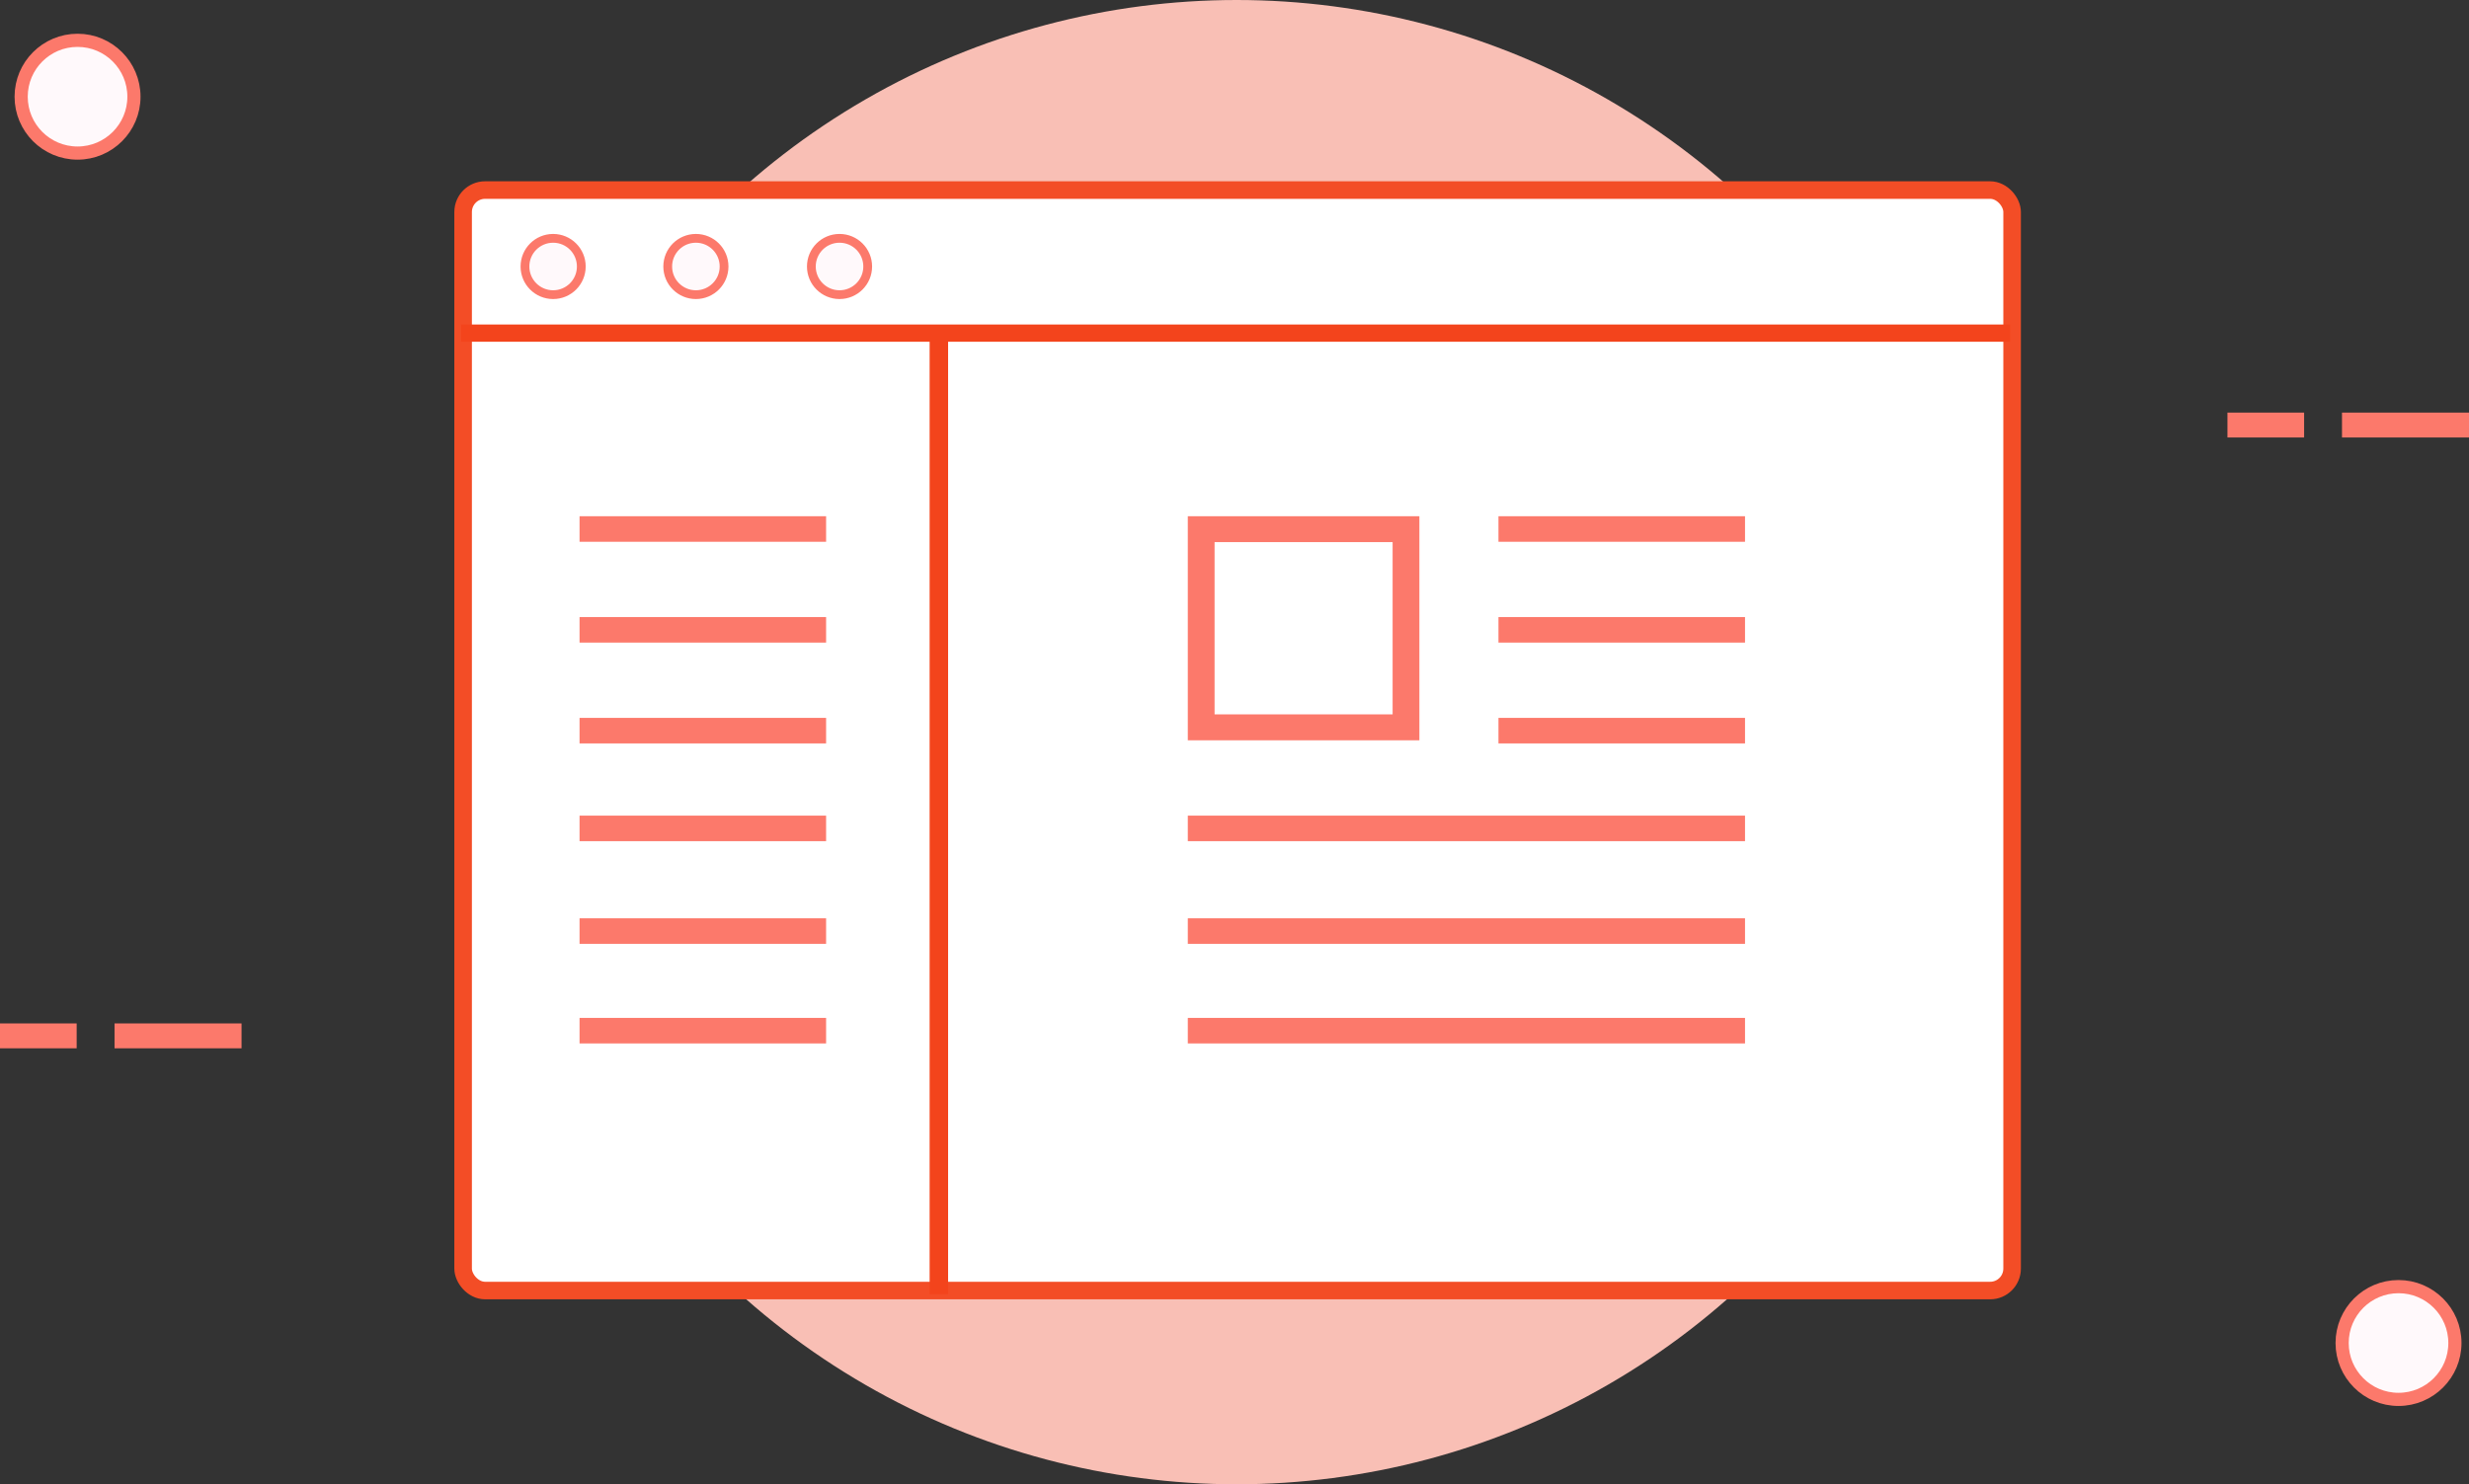 <svg id="Layer_1" data-name="Layer 1" xmlns="http://www.w3.org/2000/svg" viewBox="0 0 562.6 338.3"><rect x="0" y="0" width="562.6" height="338.3" fill="#333333" stroke="none"/><defs><style>.cls-1{fill:#f9bfb5;}.cls-2{fill:#fc796b;}.cls-3,.cls-5{fill:#fff9fb;stroke:#fc796b;}.cls-3,.cls-4,.cls-5{stroke-miterlimit:10;}.cls-3{stroke-width:3px;}.cls-4,.cls-8{fill:#fff;}.cls-4{stroke:#f34d26;stroke-width:4px;}.cls-5{stroke-width:2px;}.cls-6{fill:none;}.cls-7{fill:#f3441c;}</style></defs><title>icon1</title><circle class="cls-1" cx="281.78" cy="169.15" r="169.15"/><rect class="cls-2" x="533.66" y="94.04" width="28.94" height="5.67"/><rect class="cls-2" x="507.56" y="94.04" width="17.47" height="5.67"/><circle class="cls-3" cx="546.54" cy="306.1" r="12.85"/><circle class="cls-3" cx="17.67" cy="22.04" r="12.85"/><rect class="cls-2" x="26.1" y="233.26" width="28.94" height="5.67"/><rect class="cls-2" y="233.26" width="17.47" height="5.67"/><rect class="cls-4" x="105.53" y="43.32" width="352.96" height="250.82" rx="5"/><circle class="cls-5" cx="126.04" cy="60.74" r="6.42"/><circle class="cls-5" cx="158.57" cy="60.74" r="6.42"/><circle class="cls-5" cx="191.3" cy="60.74" r="6.42"/><rect class="cls-6" x="105.53" y="43.32" width="352.96" height="250.82" rx="5"/><rect class="cls-6" x="105.53" y="73.96" width="352.96" height="6.81"/><rect class="cls-7" x="105.07" y="73.96" width="352.96" height="3.93"/><rect class="cls-7" x="123.41" y="219.75" width="219.61" height="4.21" transform="translate(435.79 -48.04) rotate(90)"/><rect class="cls-2" x="132.06" y="117.66" width="56.18" height="5.82"/><rect class="cls-2" x="132.06" y="140.64" width="56.18" height="5.82"/><rect class="cls-2" x="132.06" y="163.62" width="56.18" height="5.82"/><rect class="cls-2" x="132.06" y="185.9" width="56.18" height="5.82"/><rect class="cls-2" x="132.06" y="209.3" width="56.18" height="5.82"/><rect class="cls-2" x="132.06" y="232" width="56.18" height="5.82"/><rect class="cls-2" x="341.45" y="117.66" width="56.18" height="5.82"/><rect class="cls-2" x="341.45" y="140.64" width="56.18" height="5.82"/><rect class="cls-2" x="341.45" y="163.62" width="56.18" height="5.82"/><rect class="cls-2" x="270.66" y="185.9" width="126.97" height="5.82"/><rect class="cls-2" x="270.66" y="209.3" width="126.97" height="5.82"/><rect class="cls-2" x="270.66" y="232" width="126.97" height="5.82"/><rect class="cls-2" x="270.66" y="117.66" width="52.77" height="51.07"/><rect class="cls-8" x="276.76" y="123.56" width="40.57" height="39.26"/></svg>